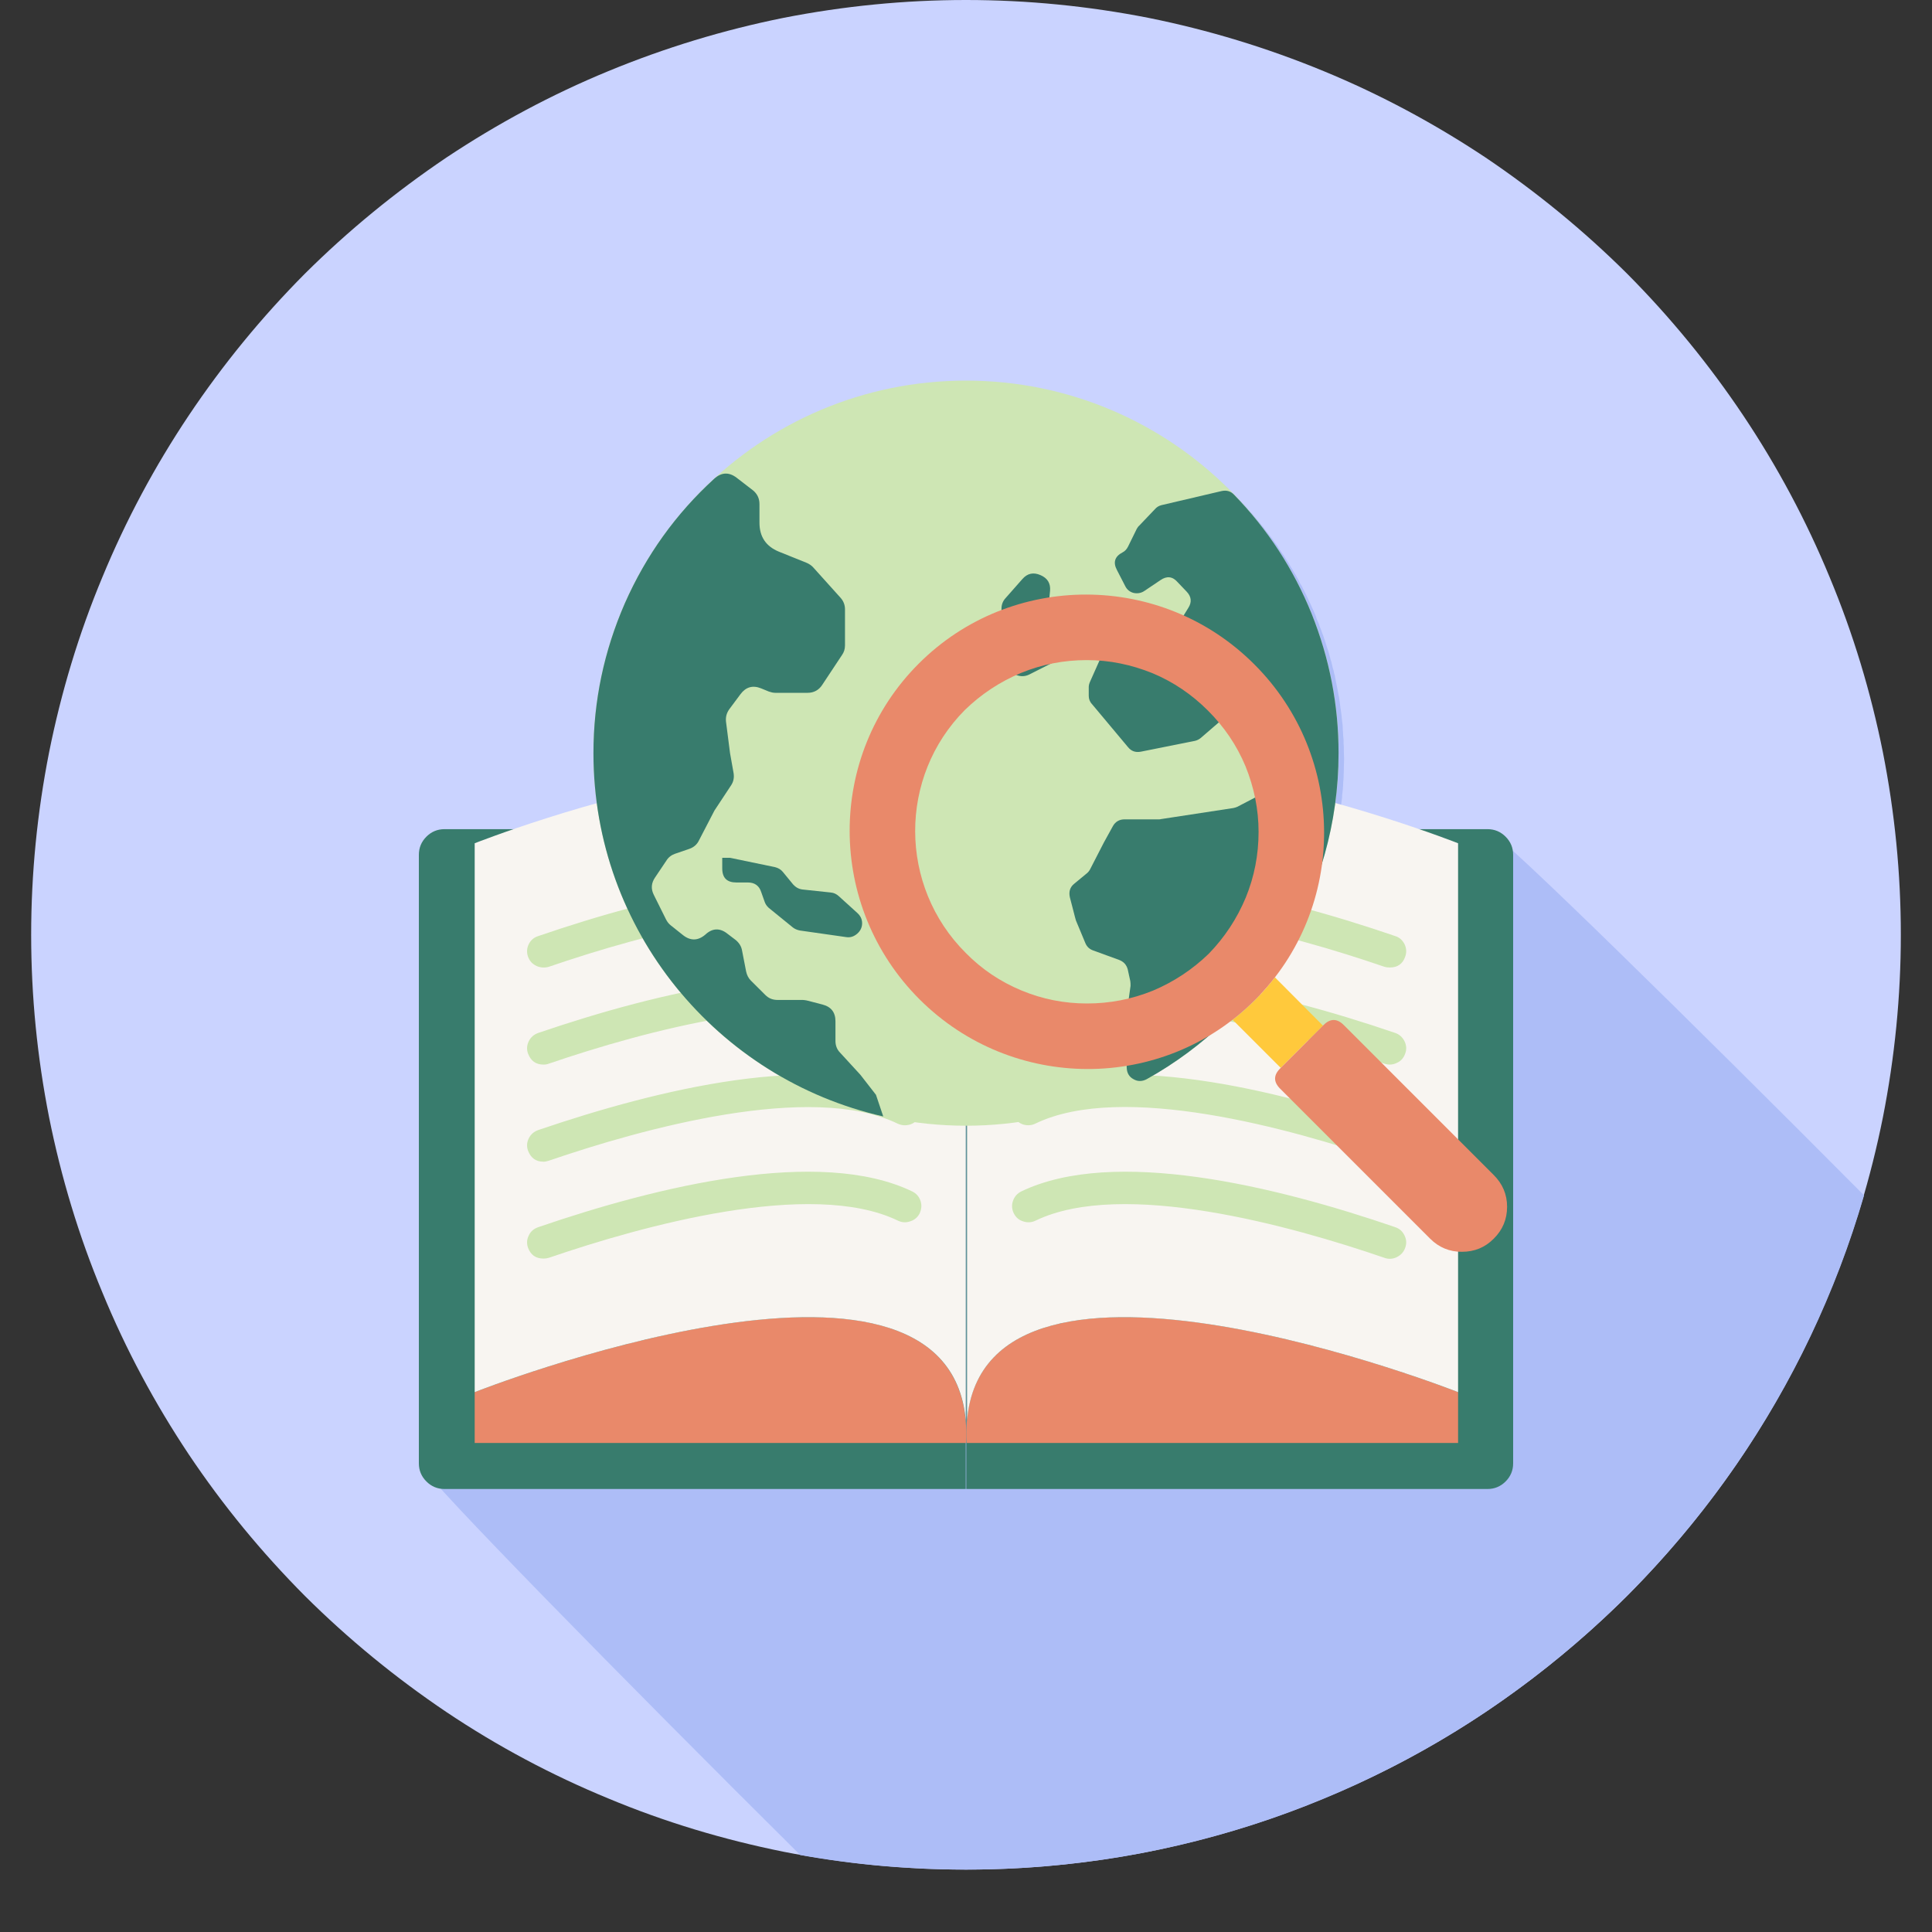 <svg xmlns="http://www.w3.org/2000/svg" xmlns:xlink="http://www.w3.org/1999/xlink" width="40" zoomAndPan="magnify" viewBox="0 0 30 30" height="40" preserveAspectRatio="xMidYMid meet" version="1.0"><rect x="0" y="0" width="30" height="30" fill="#333333" stroke="none"/><defs><clipPath id="2fa5f49346"><path d="M 0.484 0 L 29.516 0 L 29.516 29.031 L 0.484 29.031 Z M 0.484 0 " clip-rule="nonzero"/></clipPath><clipPath id="66624ea4f4"><path d="M 6 5 L 29 5 L 29 29.031 L 6 29.031 Z M 6 5 " clip-rule="nonzero"/></clipPath></defs><g clip-path="url(#2fa5f49346)"><path fill="#cad3ff" d="M 29.516 14.516 C 29.516 15.469 29.422 16.414 29.238 17.348 C 29.051 18.281 28.777 19.191 28.41 20.07 C 28.047 20.953 27.598 21.789 27.07 22.582 C 26.539 23.375 25.938 24.105 25.266 24.781 C 24.59 25.453 23.855 26.055 23.066 26.586 C 22.273 27.117 21.438 27.562 20.555 27.926 C 19.676 28.293 18.766 28.566 17.832 28.754 C 16.898 28.938 15.953 29.031 15 29.031 C 14.047 29.031 13.102 28.938 12.168 28.754 C 11.234 28.566 10.324 28.293 9.445 27.926 C 8.562 27.562 7.727 27.117 6.934 26.586 C 6.145 26.055 5.41 25.453 4.734 24.781 C 4.062 24.105 3.461 23.375 2.93 22.582 C 2.402 21.789 1.953 20.953 1.59 20.07 C 1.223 19.191 0.949 18.281 0.762 17.348 C 0.578 16.414 0.484 15.469 0.484 14.516 C 0.484 13.562 0.578 12.617 0.762 11.684 C 0.949 10.75 1.223 9.84 1.59 8.961 C 1.953 8.082 2.402 7.242 2.93 6.453 C 3.461 5.66 4.062 4.926 4.734 4.25 C 5.41 3.578 6.145 2.977 6.934 2.445 C 7.727 1.918 8.562 1.469 9.445 1.105 C 10.324 0.742 11.234 0.465 12.168 0.277 C 13.102 0.094 14.047 0 15 0 C 15.953 0 16.898 0.094 17.832 0.277 C 18.766 0.465 19.676 0.742 20.555 1.105 C 21.438 1.469 22.273 1.918 23.066 2.445 C 23.855 2.977 24.59 3.578 25.266 4.25 C 25.938 4.926 26.539 5.66 27.07 6.453 C 27.598 7.242 28.047 8.082 28.41 8.961 C 28.777 9.84 29.051 10.75 29.238 11.684 C 29.422 12.617 29.516 13.562 29.516 14.516 Z M 29.516 14.516 " fill-opacity="1" fill-rule="nonzero"/></g><g clip-path="url(#66624ea4f4)"><path fill="#adbdf7" d="M 28.945 18.562 C 26.289 15.891 23.305 12.961 23.184 12.961 L 22.129 12.961 C 21.793 12.844 21.336 12.699 20.816 12.555 C 20.82 12.547 20.82 12.543 20.82 12.539 C 20.82 12.527 20.824 12.516 20.824 12.504 C 20.828 12.461 20.836 12.422 20.84 12.379 C 20.84 12.371 20.84 12.359 20.84 12.352 C 20.844 12.316 20.848 12.281 20.852 12.25 C 20.852 12.234 20.852 12.223 20.855 12.211 C 20.855 12.168 20.859 12.125 20.863 12.082 C 20.863 12.074 20.863 12.07 20.863 12.062 C 20.863 12.023 20.867 11.988 20.867 11.949 C 20.867 11.938 20.867 11.926 20.867 11.91 C 20.867 11.871 20.871 11.832 20.871 11.789 C 20.871 11.785 20.871 11.785 20.871 11.781 C 20.871 11.742 20.867 11.707 20.867 11.672 C 20.867 11.66 20.867 11.648 20.867 11.637 C 20.867 11.605 20.867 11.574 20.863 11.547 C 20.863 11.527 20.863 11.508 20.863 11.488 C 20.859 11.461 20.859 11.43 20.855 11.402 C 20.855 11.383 20.855 11.363 20.852 11.344 C 20.852 11.316 20.848 11.289 20.848 11.258 C 20.844 11.238 20.844 11.219 20.84 11.199 C 20.836 11.172 20.836 11.145 20.832 11.117 C 20.828 11.094 20.828 11.074 20.824 11.055 C 20.82 11.027 20.816 11 20.812 10.973 C 20.809 10.953 20.809 10.934 20.805 10.914 C 20.801 10.887 20.797 10.859 20.793 10.832 C 20.789 10.812 20.785 10.793 20.781 10.773 C 20.777 10.746 20.77 10.719 20.766 10.691 C 20.762 10.672 20.758 10.652 20.754 10.633 C 20.75 10.605 20.742 10.578 20.738 10.551 C 20.734 10.531 20.73 10.512 20.727 10.492 C 20.719 10.465 20.711 10.438 20.707 10.41 C 20.703 10.395 20.695 10.375 20.691 10.355 C 20.684 10.328 20.68 10.301 20.672 10.273 C 20.664 10.258 20.66 10.238 20.656 10.219 C 20.648 10.191 20.641 10.164 20.633 10.137 C 20.629 10.121 20.621 10.102 20.617 10.086 C 20.609 10.059 20.598 10.031 20.59 10.004 C 20.586 9.984 20.578 9.969 20.574 9.953 C 20.566 9.926 20.555 9.898 20.547 9.871 C 20.539 9.855 20.535 9.836 20.527 9.82 C 20.52 9.793 20.508 9.766 20.496 9.738 C 20.492 9.723 20.484 9.707 20.48 9.691 C 20.469 9.664 20.457 9.637 20.445 9.609 C 20.441 9.594 20.434 9.578 20.43 9.562 C 20.418 9.535 20.406 9.508 20.395 9.48 C 20.387 9.465 20.379 9.449 20.375 9.438 C 20.363 9.406 20.348 9.379 20.336 9.352 C 20.328 9.34 20.324 9.324 20.316 9.312 C 20.305 9.281 20.289 9.254 20.277 9.227 C 20.27 9.215 20.262 9.199 20.258 9.188 C 20.242 9.16 20.227 9.129 20.215 9.102 C 20.207 9.09 20.199 9.078 20.191 9.066 C 20.18 9.039 20.164 9.008 20.148 8.98 C 20.141 8.969 20.133 8.957 20.129 8.945 C 20.113 8.918 20.094 8.891 20.078 8.859 C 20.074 8.848 20.066 8.84 20.059 8.828 C 20.043 8.801 20.023 8.77 20.008 8.742 C 20 8.73 19.996 8.723 19.988 8.711 C 19.969 8.684 19.953 8.656 19.934 8.625 C 19.926 8.617 19.922 8.605 19.914 8.598 C 19.895 8.57 19.875 8.539 19.855 8.512 C 19.852 8.504 19.844 8.496 19.84 8.484 C 19.82 8.457 19.797 8.426 19.777 8.398 C 19.773 8.391 19.766 8.383 19.762 8.375 C 19.738 8.348 19.719 8.316 19.695 8.289 C 19.691 8.281 19.688 8.273 19.68 8.27 C 19.656 8.238 19.637 8.211 19.613 8.18 C 19.605 8.176 19.602 8.168 19.598 8.164 C 19.574 8.133 19.551 8.102 19.523 8.074 C 19.52 8.07 19.516 8.062 19.512 8.059 C 19.488 8.031 19.461 8 19.438 7.969 C 19.434 7.965 19.43 7.961 19.426 7.961 C 19.398 7.93 19.371 7.898 19.344 7.867 C 19.344 7.863 19.34 7.863 19.34 7.859 C 19.309 7.828 19.281 7.797 19.25 7.766 C 18.977 7.484 18.68 7.234 18.355 7.012 C 18.031 6.789 17.691 6.602 17.328 6.449 C 16.969 6.297 16.594 6.184 16.211 6.105 C 15.824 6.031 15.438 5.992 15.043 5.996 C 14.652 6 14.266 6.043 13.879 6.125 C 13.496 6.207 13.125 6.324 12.766 6.48 C 12.406 6.641 12.066 6.832 11.746 7.059 C 11.426 7.285 11.133 7.539 10.863 7.828 L 10.859 7.832 C 10.828 7.863 10.797 7.898 10.77 7.93 C 10.766 7.934 10.762 7.941 10.758 7.945 C 10.73 7.977 10.703 8.008 10.676 8.039 C 10.672 8.043 10.664 8.051 10.66 8.059 C 10.633 8.086 10.609 8.117 10.586 8.145 C 10.578 8.152 10.574 8.164 10.566 8.172 C 10.543 8.199 10.523 8.227 10.5 8.254 C 10.492 8.266 10.484 8.273 10.477 8.285 C 10.457 8.312 10.438 8.336 10.418 8.363 C 10.41 8.375 10.398 8.391 10.391 8.402 C 10.375 8.422 10.359 8.441 10.348 8.465 C 10.332 8.484 10.32 8.5 10.309 8.52 C 10.297 8.535 10.285 8.555 10.273 8.57 C 10.258 8.594 10.242 8.617 10.227 8.641 C 10.215 8.656 10.207 8.672 10.195 8.688 C 10.18 8.715 10.164 8.738 10.148 8.762 C 10.141 8.777 10.133 8.793 10.121 8.809 C 10.105 8.832 10.09 8.859 10.074 8.887 C 10.066 8.902 10.059 8.914 10.051 8.93 C 10.039 8.953 10.023 8.98 10.012 9.004 C 10 9.02 9.992 9.035 9.984 9.051 C 9.973 9.074 9.957 9.102 9.945 9.125 C 9.938 9.141 9.93 9.156 9.922 9.168 C 9.91 9.195 9.895 9.227 9.883 9.254 C 9.875 9.266 9.871 9.277 9.863 9.289 C 9.848 9.32 9.836 9.352 9.82 9.383 C 9.816 9.391 9.812 9.402 9.809 9.41 C 9.793 9.445 9.777 9.477 9.762 9.512 C 9.758 9.523 9.754 9.531 9.75 9.539 C 9.734 9.574 9.723 9.609 9.707 9.645 C 9.703 9.656 9.699 9.664 9.699 9.672 C 9.684 9.707 9.668 9.742 9.656 9.781 C 9.652 9.789 9.648 9.797 9.648 9.805 C 9.633 9.84 9.621 9.879 9.609 9.918 C 9.605 9.922 9.602 9.93 9.602 9.938 C 9.586 9.977 9.574 10.016 9.562 10.055 C 9.562 10.059 9.559 10.066 9.559 10.07 C 9.547 10.113 9.531 10.152 9.52 10.195 C 9.52 10.199 9.52 10.199 9.52 10.203 C 9.48 10.34 9.445 10.477 9.418 10.617 C 9.41 10.66 9.398 10.707 9.391 10.754 L 9.391 10.758 C 9.383 10.805 9.375 10.852 9.367 10.898 C 9.367 10.898 9.367 10.902 9.367 10.902 C 9.359 10.949 9.352 10.996 9.348 11.043 C 9.348 11.043 9.348 11.047 9.348 11.047 C 9.34 11.094 9.336 11.141 9.332 11.188 C 9.332 11.188 9.332 11.191 9.332 11.191 C 9.324 11.238 9.32 11.289 9.316 11.336 C 9.305 11.484 9.301 11.633 9.301 11.781 C 9.301 11.828 9.301 11.879 9.301 11.926 C 9.301 11.934 9.305 11.941 9.305 11.945 C 9.305 11.988 9.305 12.027 9.309 12.066 C 9.309 12.078 9.309 12.09 9.309 12.102 C 9.312 12.137 9.312 12.172 9.316 12.207 C 9.316 12.219 9.316 12.234 9.32 12.246 C 9.32 12.281 9.324 12.316 9.328 12.352 C 9.328 12.363 9.332 12.375 9.332 12.387 C 9.336 12.422 9.34 12.461 9.344 12.496 C 9.348 12.508 9.348 12.516 9.348 12.523 C 9.348 12.535 9.352 12.547 9.352 12.555 C 8.836 12.699 8.387 12.848 8.051 12.961 L 6.988 12.961 C 6.879 12.961 6.785 13 6.707 13.078 C 6.629 13.156 6.59 13.25 6.59 13.359 L 6.59 22.805 C 6.59 22.93 9.695 26.094 12.426 28.805 C 13.277 28.957 14.137 29.031 15 29.031 C 21.613 29.031 27.195 24.609 28.945 18.562 Z M 15.086 22.25 C 15.086 22.223 15.086 22.195 15.082 22.172 L 15.082 17.566 L 15.086 17.566 Z M 15.086 22.25 " fill-opacity="1" fill-rule="nonzero"/></g><path fill="#387c6d" d="M 6.504 13.273 L 6.504 22.723 C 6.504 22.832 6.543 22.926 6.621 23.004 C 6.699 23.082 6.793 23.121 6.902 23.121 L 14.996 23.121 L 14.996 12.875 L 6.902 12.875 C 6.793 12.875 6.699 12.914 6.621 12.992 C 6.543 13.07 6.504 13.164 6.504 13.273 Z M 6.504 13.273 " fill-opacity="1" fill-rule="nonzero"/><path fill="#387c6d" d="M 23.098 12.875 L 15.004 12.875 L 15.004 23.121 L 23.098 23.121 C 23.207 23.121 23.301 23.082 23.379 23.004 C 23.457 22.926 23.496 22.832 23.496 22.723 L 23.496 13.273 C 23.496 13.164 23.457 13.07 23.379 12.992 C 23.301 12.914 23.207 12.875 23.098 12.875 Z M 23.098 12.875 " fill-opacity="1" fill-rule="nonzero"/><path fill="#e9896a" d="M 7.371 21.617 L 7.371 22.406 L 15 22.406 C 15.191 18.531 7.371 21.617 7.371 21.617 Z M 7.371 21.617 " fill-opacity="1" fill-rule="nonzero"/><path fill="#e9896a" d="M 15.008 22.406 L 22.641 22.406 L 22.641 21.617 C 22.641 21.617 14.82 18.531 15.008 22.406 Z M 15.008 22.406 " fill-opacity="1" fill-rule="nonzero"/><path fill="#f8f5f1" d="M 14.996 13.418 L 14.98 13.418 C 14.527 10.27 7.371 13.094 7.371 13.094 L 7.371 21.617 C 7.371 21.617 14.699 18.727 14.996 22.055 L 14.996 13.879 L 15 13.879 C 15.008 13.762 15.004 13.648 14.996 13.531 Z M 14.996 13.418 " fill-opacity="1" fill-rule="nonzero"/><path fill="#f8f5f1" d="M 15.027 13.418 L 15.016 13.418 L 15.016 13.531 C 15.004 13.648 15.004 13.762 15.008 13.879 L 15.016 13.879 L 15.016 22.055 C 15.309 18.727 22.641 21.617 22.641 21.617 L 22.641 13.094 C 22.641 13.094 15.484 10.27 15.027 13.418 Z M 15.027 13.418 " fill-opacity="1" fill-rule="nonzero"/><path fill="#cee6b4" d="M 14.164 13.98 C 12.727 13.285 10.215 13.898 8.359 14.535 C 8.293 14.555 8.242 14.598 8.211 14.66 C 8.18 14.723 8.176 14.789 8.199 14.855 C 8.223 14.922 8.266 14.969 8.332 15 C 8.395 15.027 8.457 15.031 8.523 15.012 C 9.969 14.516 12.594 13.781 13.941 14.434 C 14.004 14.465 14.066 14.469 14.133 14.445 C 14.199 14.422 14.25 14.379 14.281 14.316 C 14.309 14.254 14.316 14.191 14.293 14.125 C 14.27 14.059 14.227 14.012 14.164 13.98 Z M 14.164 13.98 " fill-opacity="1" fill-rule="nonzero"/><path fill="#cee6b4" d="M 14.164 15.488 C 12.727 14.793 10.215 15.406 8.359 16.039 C 8.293 16.062 8.242 16.105 8.211 16.168 C 8.18 16.23 8.176 16.297 8.199 16.359 C 8.242 16.473 8.32 16.531 8.441 16.531 C 8.469 16.531 8.496 16.527 8.523 16.516 C 9.969 16.023 12.594 15.289 13.941 15.941 C 14.004 15.973 14.066 15.977 14.133 15.953 C 14.199 15.93 14.25 15.887 14.281 15.824 C 14.309 15.762 14.316 15.699 14.293 15.633 C 14.27 15.566 14.227 15.52 14.164 15.488 Z M 14.164 15.488 " fill-opacity="1" fill-rule="nonzero"/><path fill="#cee6b4" d="M 14.164 16.996 C 12.727 16.301 10.215 16.914 8.359 17.547 C 8.293 17.57 8.242 17.613 8.211 17.676 C 8.18 17.738 8.176 17.801 8.199 17.867 C 8.242 17.98 8.32 18.039 8.441 18.039 C 8.469 18.039 8.496 18.031 8.523 18.023 C 9.969 17.527 12.594 16.797 13.941 17.449 C 14.004 17.477 14.066 17.48 14.133 17.461 C 14.199 17.438 14.25 17.395 14.281 17.332 C 14.309 17.27 14.316 17.203 14.293 17.141 C 14.27 17.074 14.227 17.023 14.164 16.996 Z M 14.164 16.996 " fill-opacity="1" fill-rule="nonzero"/><path fill="#cee6b4" d="M 14.164 18.5 C 12.727 17.809 10.215 18.418 8.359 19.055 C 8.293 19.078 8.242 19.117 8.211 19.184 C 8.18 19.246 8.176 19.309 8.199 19.375 C 8.242 19.488 8.32 19.543 8.441 19.543 C 8.469 19.543 8.496 19.539 8.523 19.531 C 9.969 19.035 12.594 18.305 13.941 18.953 C 14.004 18.984 14.066 18.988 14.133 18.965 C 14.199 18.945 14.25 18.902 14.281 18.84 C 14.309 18.777 14.316 18.711 14.293 18.645 C 14.27 18.578 14.227 18.531 14.164 18.5 Z M 14.164 18.5 " fill-opacity="1" fill-rule="nonzero"/><path fill="#cee6b4" d="M 16.082 14.434 C 17.43 13.781 20.055 14.516 21.496 15.012 C 21.523 15.02 21.551 15.023 21.582 15.023 C 21.699 15.023 21.781 14.969 21.82 14.855 C 21.844 14.789 21.84 14.723 21.809 14.66 C 21.777 14.598 21.73 14.555 21.664 14.535 C 19.809 13.898 17.297 13.285 15.859 13.98 C 15.797 14.012 15.754 14.059 15.73 14.125 C 15.707 14.191 15.711 14.254 15.742 14.316 C 15.773 14.379 15.82 14.422 15.887 14.445 C 15.953 14.469 16.02 14.465 16.082 14.434 Z M 16.082 14.434 " fill-opacity="1" fill-rule="nonzero"/><path fill="#cee6b4" d="M 21.664 16.039 C 19.809 15.406 17.297 14.793 15.859 15.488 C 15.797 15.52 15.754 15.566 15.73 15.633 C 15.707 15.699 15.711 15.762 15.742 15.824 C 15.773 15.887 15.82 15.93 15.887 15.953 C 15.953 15.977 16.02 15.973 16.082 15.941 C 17.43 15.289 20.055 16.023 21.496 16.516 C 21.562 16.539 21.629 16.535 21.691 16.504 C 21.754 16.477 21.797 16.426 21.82 16.359 C 21.844 16.297 21.84 16.23 21.809 16.168 C 21.777 16.105 21.73 16.062 21.664 16.039 Z M 21.664 16.039 " fill-opacity="1" fill-rule="nonzero"/><path fill="#cee6b4" d="M 21.664 17.547 C 19.809 16.91 17.297 16.301 15.859 16.996 C 15.797 17.023 15.754 17.074 15.73 17.137 C 15.707 17.203 15.711 17.27 15.742 17.332 C 15.773 17.395 15.82 17.438 15.887 17.461 C 15.953 17.48 16.02 17.477 16.082 17.445 C 17.43 16.797 20.055 17.527 21.496 18.023 C 21.562 18.047 21.629 18.043 21.691 18.012 C 21.754 17.98 21.797 17.934 21.82 17.867 C 21.844 17.801 21.84 17.738 21.809 17.676 C 21.777 17.613 21.73 17.57 21.664 17.547 Z M 21.664 17.547 " fill-opacity="1" fill-rule="nonzero"/><path fill="#cee6b4" d="M 21.664 19.055 C 19.809 18.418 17.297 17.809 15.859 18.5 C 15.797 18.531 15.754 18.578 15.73 18.645 C 15.707 18.711 15.711 18.777 15.742 18.84 C 15.773 18.902 15.82 18.945 15.887 18.965 C 15.953 18.988 16.02 18.984 16.082 18.953 C 17.43 18.305 20.055 19.035 21.496 19.531 C 21.562 19.555 21.629 19.551 21.691 19.52 C 21.754 19.488 21.797 19.441 21.82 19.375 C 21.844 19.309 21.84 19.246 21.809 19.184 C 21.777 19.117 21.73 19.078 21.664 19.055 Z M 21.664 19.055 " fill-opacity="1" fill-rule="nonzero"/><path fill="#cee6b4" d="M 15 5.91 C 11.805 5.91 9.215 8.5 9.215 11.695 C 9.215 14.891 11.805 17.48 15 17.48 C 18.195 17.48 20.785 14.891 20.785 11.695 C 20.785 8.5 18.195 5.91 15 5.91 Z M 15 5.91 " fill-opacity="1" fill-rule="nonzero"/><path fill="#387c6d" d="M 16.484 9.961 L 16.301 9.547 C 16.285 9.508 16.277 9.465 16.281 9.422 L 16.305 9.176 C 16.316 9.059 16.266 8.977 16.156 8.93 C 16.047 8.883 15.953 8.902 15.875 8.992 L 15.613 9.289 C 15.57 9.336 15.551 9.391 15.551 9.453 L 15.551 10.07 C 15.551 10.102 15.559 10.133 15.57 10.164 L 15.648 10.348 C 15.676 10.414 15.723 10.457 15.789 10.484 C 15.855 10.508 15.922 10.504 15.984 10.473 L 16.371 10.277 C 16.512 10.207 16.551 10.102 16.484 9.961 Z M 16.484 9.961 " fill-opacity="1" fill-rule="nonzero"/><path fill="#387c6d" d="M 19.164 7.684 C 19.109 7.625 19.047 7.609 18.969 7.625 L 18.035 7.844 C 17.992 7.855 17.961 7.875 17.934 7.906 L 17.688 8.164 C 17.672 8.176 17.664 8.195 17.652 8.211 L 17.516 8.488 C 17.496 8.527 17.469 8.559 17.43 8.578 C 17.309 8.641 17.281 8.734 17.344 8.852 L 17.473 9.102 C 17.5 9.156 17.543 9.191 17.602 9.207 C 17.66 9.219 17.719 9.211 17.77 9.176 L 18.02 9.008 C 18.117 8.941 18.207 8.949 18.285 9.039 L 18.43 9.191 C 18.5 9.266 18.508 9.352 18.453 9.438 L 18.125 9.969 C 18.086 10.031 18.027 10.066 17.949 10.066 L 17.293 10.066 C 17.203 10.066 17.141 10.105 17.105 10.184 L 16.926 10.586 C 16.914 10.613 16.906 10.641 16.906 10.668 L 16.906 10.805 C 16.906 10.852 16.922 10.898 16.957 10.934 L 17.516 11.602 C 17.566 11.664 17.633 11.688 17.715 11.672 L 18.555 11.504 C 18.59 11.496 18.621 11.48 18.648 11.457 L 19.059 11.102 C 19.074 11.086 19.094 11.074 19.117 11.062 L 19.375 10.961 C 19.453 10.93 19.523 10.941 19.586 10.996 L 20.02 11.379 C 20.066 11.418 20.09 11.469 20.09 11.531 L 20.09 11.945 C 20.09 12.031 20.051 12.09 19.977 12.129 L 19.215 12.527 C 19.195 12.535 19.176 12.543 19.152 12.547 L 18.027 12.719 C 18.016 12.723 18.004 12.723 17.996 12.723 L 17.461 12.723 C 17.383 12.723 17.32 12.758 17.281 12.828 L 17.141 13.082 L 16.926 13.5 C 16.914 13.523 16.898 13.543 16.875 13.562 L 16.68 13.723 C 16.613 13.777 16.594 13.848 16.613 13.934 C 16.648 14.062 16.695 14.258 16.707 14.293 C 16.723 14.332 16.805 14.531 16.855 14.648 C 16.879 14.703 16.918 14.738 16.973 14.758 L 17.379 14.906 C 17.449 14.934 17.492 14.98 17.512 15.055 L 17.551 15.234 C 17.555 15.258 17.555 15.281 17.555 15.309 L 17.469 15.922 C 17.469 15.934 17.469 15.945 17.469 15.957 L 17.496 16.586 C 17.5 16.664 17.535 16.723 17.602 16.758 C 17.668 16.797 17.738 16.793 17.805 16.758 C 19.582 15.77 20.785 13.875 20.785 11.695 C 20.785 10.949 20.645 10.227 20.367 9.531 C 20.086 8.836 19.684 8.219 19.164 7.684 Z M 19.164 7.684 " fill-opacity="1" fill-rule="nonzero"/><path fill="#387c6d" d="M 13.602 17 L 13.359 16.688 L 13.047 16.348 C 12.996 16.297 12.973 16.234 12.973 16.164 L 12.973 15.859 C 12.973 15.719 12.906 15.633 12.77 15.598 L 12.527 15.535 C 12.504 15.531 12.48 15.527 12.461 15.527 L 12.074 15.527 C 12 15.527 11.938 15.504 11.883 15.449 L 11.66 15.227 C 11.621 15.188 11.598 15.141 11.586 15.086 L 11.523 14.762 C 11.512 14.695 11.477 14.641 11.426 14.598 L 11.297 14.5 C 11.18 14.406 11.062 14.41 10.953 14.512 C 10.84 14.609 10.723 14.613 10.605 14.52 L 10.418 14.371 C 10.387 14.348 10.363 14.316 10.344 14.281 L 10.152 13.895 C 10.105 13.801 10.113 13.711 10.172 13.625 L 10.348 13.363 C 10.379 13.312 10.426 13.277 10.48 13.258 L 10.707 13.18 C 10.773 13.156 10.824 13.113 10.855 13.047 L 11.094 12.586 L 11.352 12.195 C 11.391 12.137 11.402 12.074 11.391 12.004 L 11.336 11.695 L 11.273 11.203 C 11.266 11.129 11.285 11.066 11.328 11.008 L 11.5 10.777 C 11.582 10.668 11.688 10.637 11.816 10.688 L 11.938 10.738 C 11.973 10.75 12.004 10.758 12.039 10.758 L 12.543 10.758 C 12.637 10.758 12.715 10.715 12.766 10.637 L 13.074 10.172 C 13.105 10.129 13.121 10.078 13.121 10.023 L 13.121 9.461 C 13.121 9.395 13.098 9.332 13.051 9.281 L 12.629 8.812 C 12.602 8.781 12.566 8.758 12.531 8.742 L 12.094 8.566 C 11.895 8.484 11.793 8.336 11.793 8.117 L 11.793 7.828 C 11.793 7.738 11.758 7.668 11.691 7.613 L 11.438 7.418 C 11.32 7.328 11.203 7.332 11.09 7.434 C 10.492 7.98 10.031 8.625 9.703 9.367 C 9.379 10.109 9.215 10.887 9.215 11.695 C 9.215 14.449 11.141 16.754 13.715 17.336 Z M 13.602 17 " fill-opacity="1" fill-rule="nonzero"/><path fill="#387c6d" d="M 11.336 13.32 L 12.035 13.465 C 12.082 13.477 12.125 13.5 12.156 13.539 L 12.316 13.734 C 12.355 13.777 12.402 13.805 12.461 13.812 L 12.902 13.859 C 12.949 13.863 12.988 13.883 13.023 13.914 L 13.312 14.176 C 13.359 14.219 13.387 14.27 13.387 14.336 C 13.387 14.402 13.359 14.457 13.309 14.5 C 13.258 14.543 13.203 14.562 13.137 14.551 L 12.422 14.449 C 12.379 14.441 12.344 14.426 12.312 14.402 L 11.938 14.098 C 11.906 14.07 11.883 14.035 11.871 13.996 L 11.82 13.852 C 11.789 13.754 11.719 13.703 11.613 13.703 L 11.434 13.703 C 11.289 13.703 11.215 13.633 11.215 13.484 L 11.215 13.32 Z M 11.336 13.32 " fill-opacity="1" fill-rule="nonzero"/><path fill="#ffc93c" d="M 20.543 15.926 L 19.797 15.176 C 19.605 15.426 19.387 15.645 19.141 15.836 L 19.887 16.582 Z M 20.543 15.926 " fill-opacity="1" fill-rule="nonzero"/><path fill="#e9896a" d="M 23.195 18.246 L 20.867 15.918 C 20.762 15.812 20.656 15.812 20.551 15.918 L 19.879 16.59 C 19.773 16.695 19.773 16.801 19.879 16.906 L 22.207 19.234 C 22.344 19.371 22.508 19.438 22.699 19.438 C 22.895 19.438 23.059 19.371 23.195 19.234 C 23.332 19.098 23.402 18.934 23.402 18.738 C 23.402 18.547 23.332 18.383 23.195 18.246 Z M 23.195 18.246 " fill-opacity="1" fill-rule="nonzero"/><path fill="#e9896a" d="M 19.477 10.316 C 18.039 8.875 15.699 8.871 14.266 10.305 C 12.832 11.738 12.836 14.074 14.277 15.516 C 15.719 16.957 18.055 16.961 19.488 15.527 C 20.922 14.094 20.918 11.754 19.477 10.316 Z M 18.77 14.809 C 18.516 15.055 18.227 15.246 17.902 15.383 C 17.574 15.516 17.234 15.582 16.879 15.582 C 16.527 15.582 16.188 15.516 15.859 15.379 C 15.531 15.242 15.246 15.051 14.996 14.797 C 13.953 13.758 13.949 12.062 14.984 11.023 C 15.238 10.777 15.527 10.586 15.855 10.449 C 16.18 10.316 16.52 10.25 16.875 10.25 C 17.227 10.25 17.566 10.32 17.895 10.453 C 18.223 10.59 18.508 10.785 18.758 11.035 C 19.008 11.285 19.203 11.57 19.34 11.898 C 19.473 12.227 19.543 12.566 19.543 12.918 C 19.543 13.273 19.477 13.613 19.344 13.938 C 19.207 14.266 19.016 14.555 18.77 14.809 Z M 18.77 14.809 " fill-opacity="1" fill-rule="nonzero"/></svg>